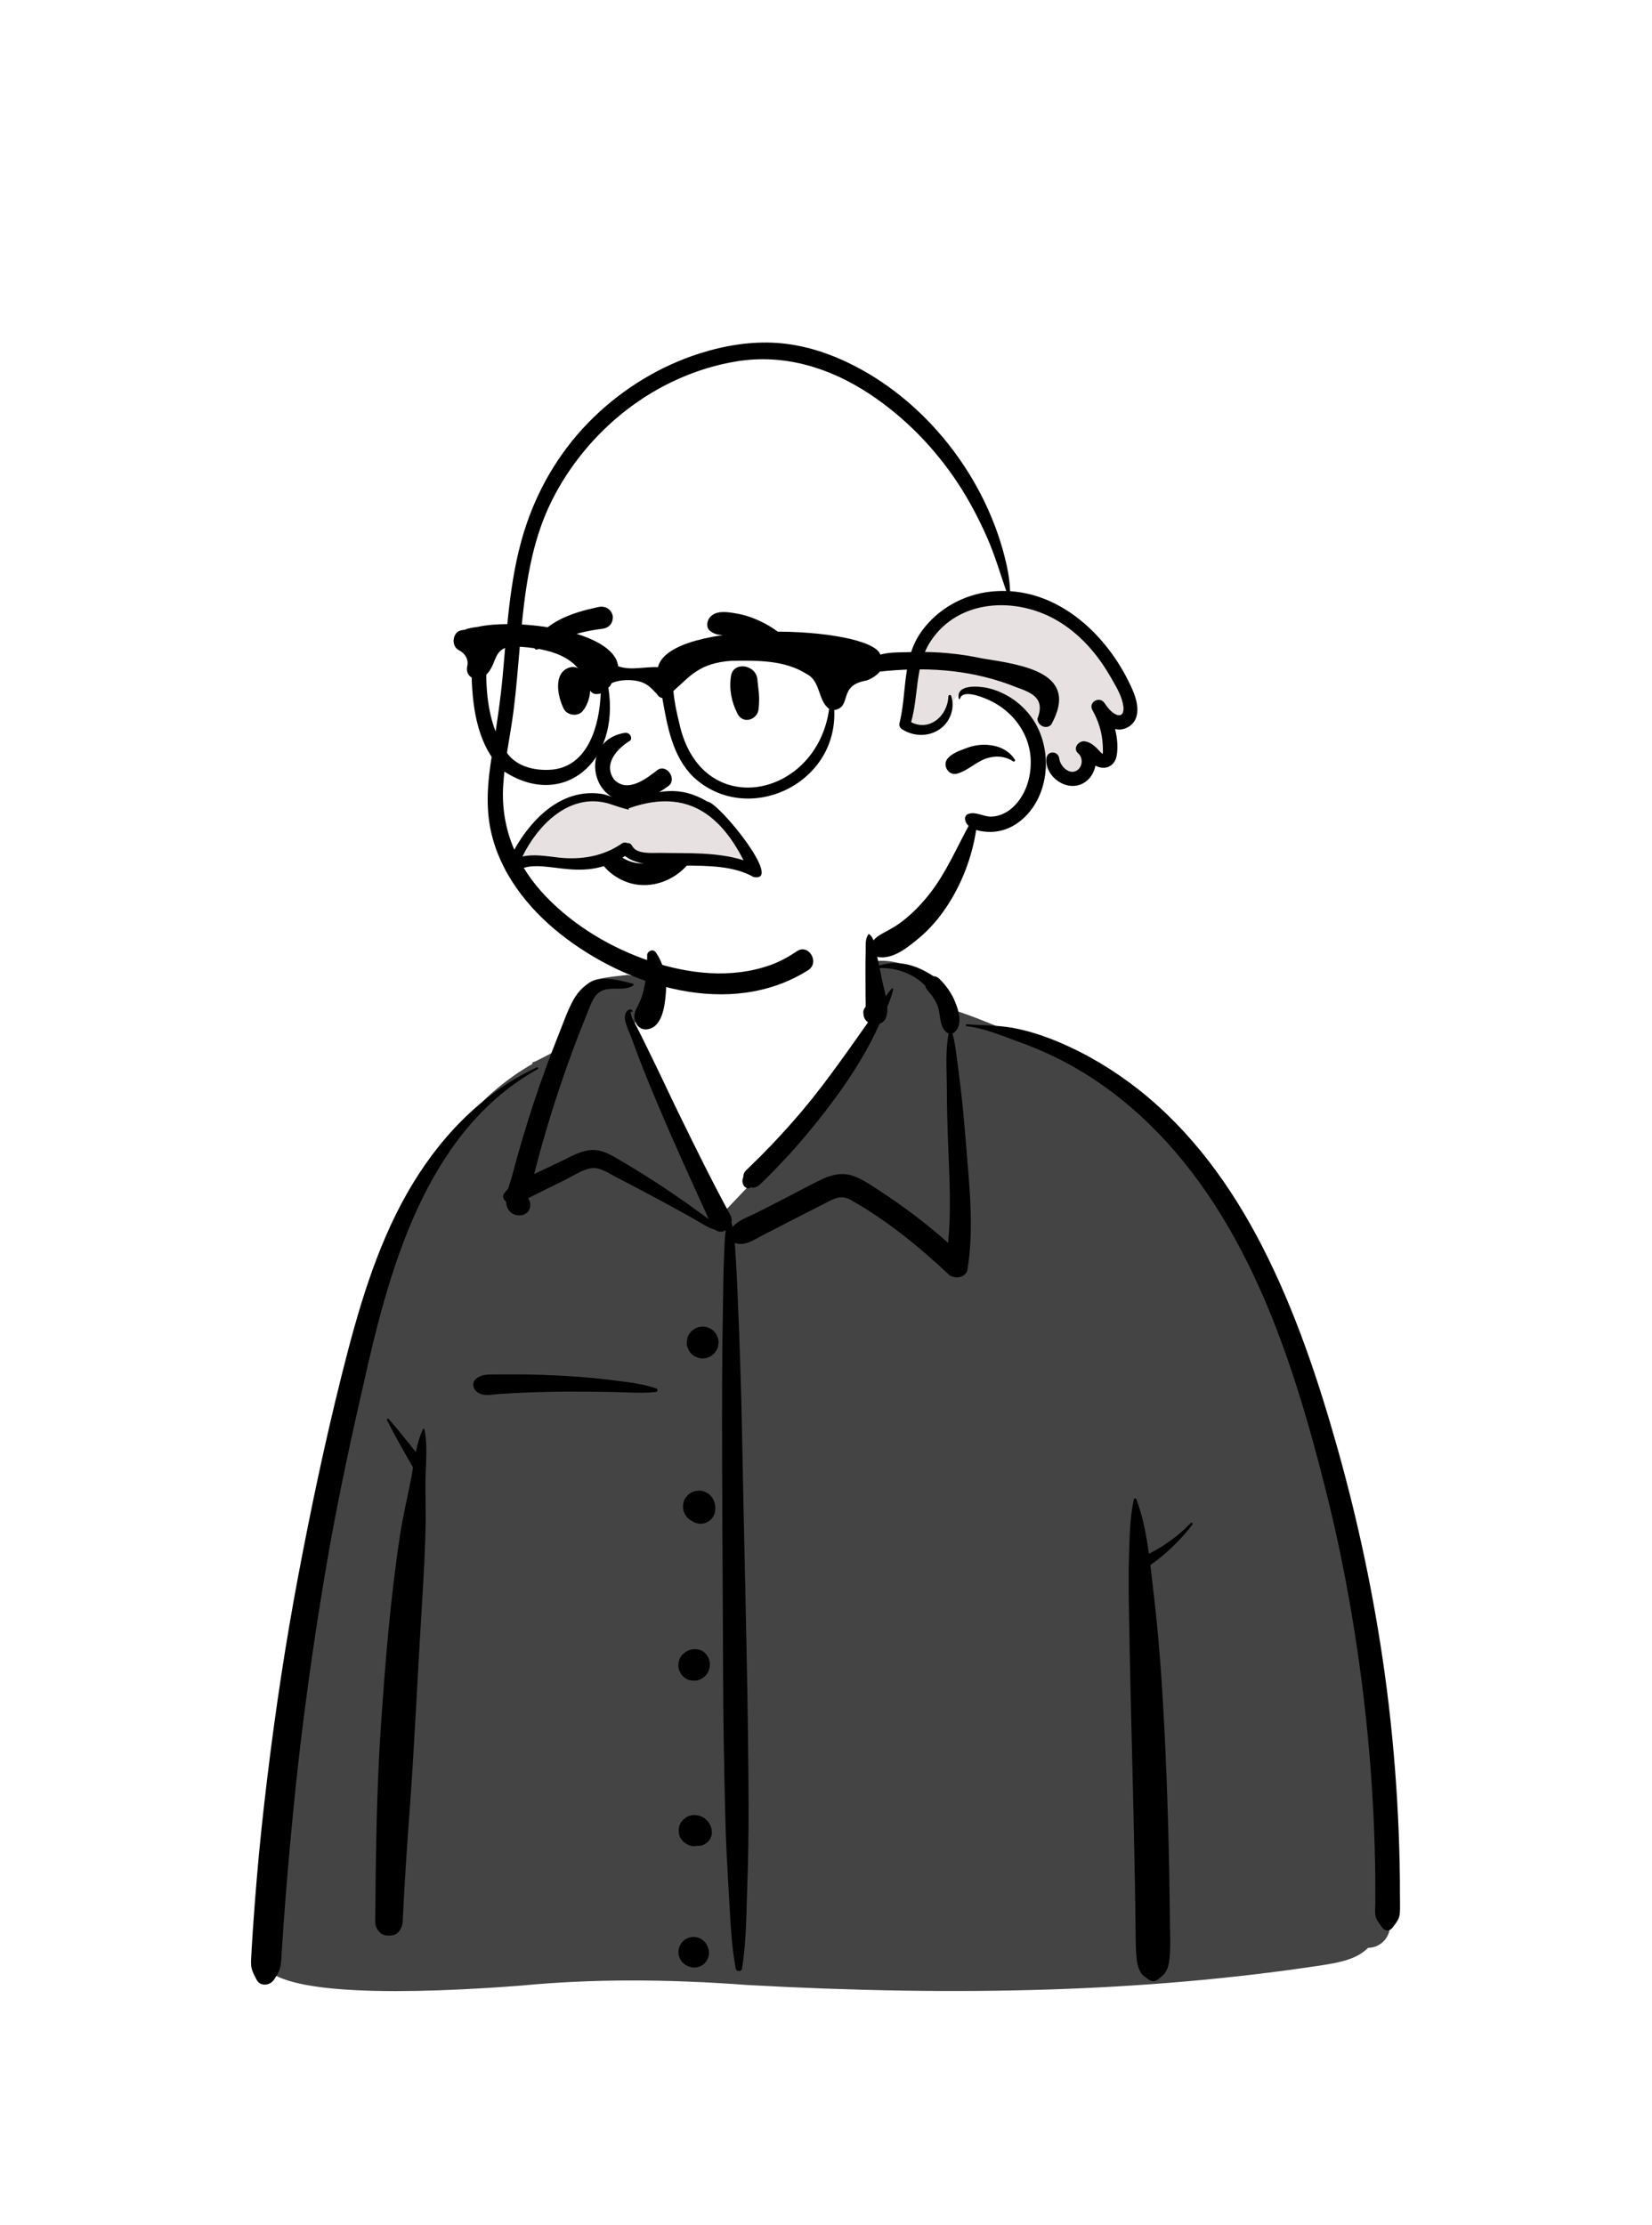 <svg width="395" height="532" viewBox="0 0 395 532" fill="none" xmlns="http://www.w3.org/2000/svg">
<path fill-rule="evenodd" clip-rule="evenodd" d="M221.852 234.279C219.06 231.364 214.681 229.625 210.535 229.722L210.341 229.728L208.933 229.791L209.874 234.408L209.921 234.627L210.113 235.428L210.368 236.478L210.459 236.863L210.555 237.29C210.57 237.36 210.585 237.428 210.599 237.496L210.641 237.698L211.042 239.66L210.968 239.834L210.989 240.28C211.051 241.891 210.704 242.776 209.94 243.06L209.879 243.082L209.443 243.221L209.087 243.994C208.268 245.76 207.504 247.303 206.72 248.757C204.433 252.995 201.704 257.232 198.558 261.49C195.568 265.535 192.454 269.397 189.216 273.064C187.761 274.713 186.223 276.368 184.586 278.054L183.177 279.497L182.729 279.951L182.428 280.252L182.052 280.62L181.51 281.136L181.117 281.523L180.99 281.644C180.83 281.793 180.706 281.894 180.594 281.965L180.553 281.991L180.429 282.064L173.897 288.937L171.59 290.206L170.494 290.813L170.272 290.371L170.228 290.229L167.8 284.896L166.317 281.629C163.275 274.909 160.907 269.562 158.743 264.472L158.473 263.837L157.675 261.943L157.252 260.932C155.317 256.293 153.888 252.713 152.609 249.235L152.427 248.739L152.158 247.996L151.757 246.875L151.685 246.684C151.337 245.794 152.191 242.56 153.031 240.788L153.079 240.69L153.298 240.25L153.534 239.787C154.09 238.702 154.493 237.498 154.831 236.039C154.886 235.803 154.938 235.566 154.986 235.326L155.057 234.965L155.101 234.728L155.164 234.396L155.253 233.921L153.372 233.606L152.339 233.438L151.889 233.367C151.306 233.277 150.787 233.203 150.298 233.141L150.117 233.118L149.789 233.08L149.778 233.144L149.107 233.211L148.608 233.262C146.153 233.522 144.26 233.808 142.915 234.125L142.783 234.157L142.542 234.218L142.433 234.247C141.21 234.576 140.267 235.288 139.521 236.337C139.01 237.057 138.678 237.747 138.153 239.053L137.964 239.525L137.339 241.071C137.266 241.26 137.153 241.561 136.999 241.974L136.469 243.419L133.809 250.767L131.087 252.2C129.822 252.862 128.897 253.339 128.44 253.565L128.278 253.644L128.162 253.697L127.224 254.069L127.324 254.362L127.211 254.427C116.005 260.875 107.364 270.795 100.636 283.964L100.433 284.365L100.225 284.779C94.863 295.506 91.021 307.477 87.27 323.459L87.038 324.453L86.856 325.243L85.878 329.508C82.204 345.612 79.679 357.62 77.589 369.402L77.454 370.171L77.105 372.172C74.481 387.423 72.284 402.535 70.526 417.5L70.234 420.018C69.501 426.448 68.838 433.095 68.119 441.076L68.023 442.149L67.706 445.734C67.369 449.597 67.061 453.453 66.782 457.3L66.645 459.222L66.364 463.403L66.198 465.786L66.178 466.108L66.112 467.35L66.093 467.641C66.068 468.015 66.039 468.33 66.003 468.621L65.975 468.835L65.943 469.043C65.85 469.612 65.667 470.122 65.363 470.691L65.285 470.835L64.764 471.766L65.708 472.264C70.63 474.858 80.321 475.999 93.615 476.058L94.019 476.06H94.85C101.31 476.056 108.156 475.807 115.3 475.381L116.916 475.282L118.264 475.196C118.845 475.158 119.41 475.12 119.996 475.079L120.896 475.016L124.652 474.741C141.549 473.122 159.268 473.149 178.792 474.611C229.694 477.397 273.63 476.222 314.925 470.056L316.175 469.867L317.097 469.717L317.646 469.625C322.027 468.877 324.777 467.918 326.923 465.906L327.036 465.799L327.129 465.708L327.17 465.708C329.331 465.699 331.309 464.285 332.043 462.199L332.081 462.087L332.13 461.931L332.163 461.776C332.197 461.627 332.24 461.465 332.292 461.288L332.332 461.152L332.674 460.034L331.524 459.824C331.425 459.806 331.322 459.737 331.222 459.592L331.127 459.455L330.961 459.225L330.561 458.676C330.134 458.078 329.924 457.703 329.82 457.325C329.729 456.991 329.694 456.563 329.704 455.968L329.712 455.677L329.757 454.622C329.76 454.538 329.762 454.464 329.763 454.392L329.765 454.286L329.765 452.801L329.762 451.169C329.759 450.457 329.755 449.762 329.75 449.08L329.74 448.066L329.731 447.249C329.676 442.728 329.543 438.211 329.333 433.702C328.923 424.897 328.219 416.105 327.223 407.346C325.167 389.264 322.017 371.726 317.733 354.779L317.303 353.086C312.67 334.974 308.203 321.011 302.526 308.098C295.306 291.676 286.502 278.159 275.417 267.354C269.323 261.412 262.573 256.398 255.401 252.552C252.102 250.783 248.596 249.213 244.837 247.801L244.298 247.601L243.428 247.283L242.761 247.036L240.611 246.233C240.159 246.063 239.667 245.874 239.086 245.645L238.726 245.503L234.876 243.967L234.237 243.715L233.526 243.438L233.003 243.238C232.149 242.912 231.375 242.627 230.657 242.377L230.233 242.23L229.847 242.1L228.204 241.532L228.236 243.027C228.258 244.021 228.002 244.772 227.433 245.312L227.414 245.329L227.394 245.345L227.377 245.356L227.277 245.354L226.889 245.352C226.849 245.33 226.811 245.304 226.776 245.274C226.224 244.805 225.967 244.175 225.717 242.731L225.651 242.33L225.536 241.577L225.49 241.292C225.324 240.291 225.179 239.737 224.898 239.104C224.491 238.189 223.953 237.299 223.32 236.48L223.172 236.292L222.581 235.581L222.491 235.469C222.283 235.203 222.177 235.016 222.133 234.844L222.122 234.797L222.063 234.499L221.852 234.279Z" fill="#444444"/>
<path fill-rule="evenodd" clip-rule="evenodd" d="M128.552 255.632C128.83 255.477 128.585 255.079 128.305 255.211C114.865 261.518 104.554 272.585 97.299 285.371C89.787 298.611 85.505 313.643 81.814 328.335L81.68 328.866C77.744 344.583 74.397 360.463 71.384 376.381C68.332 392.501 65.883 408.721 63.913 425.008C62.938 433.061 62.069 441.128 61.391 449.211C61.052 453.251 60.745 457.293 60.468 461.338C60.358 462.955 60.254 464.573 60.165 466.191L60.101 467.406C60.045 468.507 59.915 469.612 60.187 470.698C60.421 471.635 60.917 472.483 61.353 473.343C62.216 475.043 64.58 474.763 65.509 473.343L65.779 472.929C66.395 471.976 66.907 471.091 67.101 469.905C67.288 468.757 67.294 467.554 67.378 466.394C67.533 464.26 67.664 462.124 67.814 459.989C68.129 455.496 68.482 451.005 68.874 446.518C69.647 437.66 70.478 428.81 71.497 419.976C73.309 404.276 75.582 388.618 78.262 373.043C80.88 357.828 84.19 342.768 87.643 327.727L88.001 326.171C94.047 299.909 103.365 269.666 128.552 255.632ZM271.711 358.465C271.612 358.203 271.187 358.142 271.115 358.465C270.21 362.543 270.12 366.743 269.982 370.919C269.846 375.037 269.851 379.174 269.911 383.295C270.133 398.441 270.548 413.574 270.908 428.717C271.087 436.291 271.256 443.867 271.385 451.443C271.434 454.284 271.475 457.125 271.509 459.967L271.551 463.714C271.572 465.371 271.615 467.008 271.817 468.663C271.951 469.752 272.234 470.79 272.835 471.723C273.262 472.386 273.869 472.722 274.462 473.172L274.572 473.258C275.328 473.855 276.124 473.859 276.872 473.258L277.089 473.086C277.804 472.527 278.422 472.09 278.878 471.206C279.513 469.976 279.615 468.64 279.723 467.286C279.886 465.231 279.778 463.146 279.757 461.086C279.714 456.953 279.657 452.821 279.584 448.688C279.318 433.533 278.792 418.374 277.834 403.246C277.382 396.12 276.77 388.972 275.949 381.875L275.793 380.545C275.543 378.456 275.316 376.331 275.06 374.199C278.882 371.51 282.241 368.247 285.106 364.546C285.317 364.273 284.97 363.891 284.715 364.155C281.788 367.187 278.432 369.604 274.716 371.505C274.107 367.042 273.27 362.602 271.711 358.465ZM207.864 223.371C207.812 223.33 207.73 223.312 207.68 223.371C206.858 224.329 207.025 225.794 206.999 227.008L206.996 227.121C206.937 228.896 206.925 230.665 206.931 232.441L206.95 238.095V238.095C206.952 238.872 207.015 239.681 206.975 240.463L206.955 240.766V240.766C206.523 241.208 206.323 241.847 206.469 242.489C206.495 243.312 206.925 243.999 207.553 244.43L206.208 246.339V246.339L204.862 248.247C202.087 252.184 199.282 256.086 196.358 259.915C193.377 263.819 190.196 267.575 186.868 271.187C185.242 272.952 183.589 274.692 181.897 276.394C181.209 277.086 180.504 277.76 179.807 278.442L179.114 279.127C178.704 279.537 178.189 279.942 177.917 280.462C177.757 280.768 177.72 281.523 177.663 281.648C177.15 282.777 178.026 284.577 179.481 284.014L179.415 283.97C179.15 283.786 179.32 283.783 179.925 283.962C180.306 283.961 180.664 283.873 180.998 283.699L181.098 283.645C181.569 283.405 181.989 282.942 182.371 282.572L182.466 282.481C183.341 281.662 184.174 280.792 185.012 279.935C186.762 278.148 188.472 276.322 190.127 274.447C193.429 270.707 196.56 266.815 199.525 262.802C202.545 258.715 205.352 254.419 207.766 249.945C208.682 248.248 209.522 246.517 210.327 244.767C211.895 244.264 212.259 242.596 212.149 240.718C212.728 239.371 213.249 237.996 213.557 236.591C213.599 236.398 213.351 236.217 213.203 236.385C212.702 236.955 212.238 237.561 211.792 238.184C211.523 236.867 211.182 235.655 211.022 234.882L210.327 231.471V231.471C214.242 231.267 218.533 232.876 221.232 235.693C221.377 236.427 221.941 236.952 222.491 237.638C223.12 238.422 223.668 239.301 224.077 240.221C224.985 242.261 224.473 245.266 226.233 246.762C226.417 246.917 226.622 247.026 226.833 247.093C225.998 251.19 226.377 255.706 226.395 259.863L226.396 260.229C226.392 264.881 226.547 269.538 226.727 274.187L226.909 278.787C227.146 284.924 227.3 291.063 226.704 297.165C223.983 294.754 221.169 292.453 218.258 290.261C216.344 288.819 214.392 287.428 212.404 286.09L210.789 285.01C208.853 283.712 206.871 282.376 204.752 281.446C201.98 280.231 199.344 280.649 196.668 281.895C194.004 283.138 191.418 284.58 188.804 285.926C186.146 287.295 183.481 288.652 180.819 290.013C179.055 290.914 176.471 291.728 175.177 293.388C175.095 293.021 174.999 292.655 174.886 292.29C175.015 291.733 174.965 291.132 174.653 290.559C170.307 282.57 166.285 274.389 162.292 266.219C160.27 262.084 158.349 257.9 156.323 253.768L154.355 249.743C154.026 249.072 153.696 248.402 153.364 247.733C152.867 246.732 152.35 245.74 151.848 244.741C151.635 244.319 151.369 243.899 151.163 243.473L151.065 243.26C151.06 243.249 150.583 241.748 150.951 241.891L150.983 241.906C151.171 242.013 151.322 241.776 151.2 241.625C150.679 240.981 149.953 241.552 149.656 242.148C148.837 243.79 150.338 246.367 150.915 247.939L150.947 248.027C152.739 253.1 154.767 258.078 156.846 263.039C160.831 272.55 165.113 281.915 169.385 291.297L169.435 291.458V291.458C168.524 290.759 167.552 290.125 166.719 289.508C164.618 287.951 162.455 286.471 160.296 284.995C156.336 282.289 152.27 279.761 148.136 277.333L147.308 276.849C145.243 275.645 143.197 274.67 140.746 275.031C138.469 275.367 136.352 276.59 134.294 277.584L134.082 277.686L127.725 280.71C128.404 277.999 129.14 275.301 129.908 272.613C131.405 267.37 133.052 262.172 134.839 257.02C136.508 252.206 138.311 247.445 140.219 242.722L140.794 241.304C141.572 239.359 142.345 237.239 144.568 236.64C146.79 236.041 149.339 236.929 151.37 235.662C151.554 235.547 151.531 235.243 151.308 235.186L150.054 234.87C147.702 234.285 144.944 233.696 142.719 234.265C140.298 234.886 138.295 236.918 137.12 239.031C135.814 241.382 134.894 244.013 133.902 246.519L133.745 246.914C132.608 249.751 131.514 252.604 130.467 255.476C128.374 261.216 126.468 267.025 124.743 272.886C123.912 275.711 123.124 278.549 122.366 281.395C122.148 282.213 121.788 283.205 121.494 284.24C121.156 284.57 120.836 284.938 120.536 285.357C120.038 286.053 120.395 286.869 121.014 287.286C121.038 287.998 121.196 288.668 121.574 289.242C123.05 291.484 126.953 290.906 126.794 287.893C126.77 287.432 126.59 286.991 126.319 286.619L126.326 286.559V286.559L126.357 286.449V286.449C127.035 286.124 127.715 285.762 128.432 285.407L135.103 282.11V282.11C137.036 281.154 139.177 279.678 141.326 279.314C143.329 278.975 145.443 280.468 147.164 281.369L147.276 281.427C151.437 283.56 155.567 285.765 159.681 287.987C161.689 289.072 163.671 290.202 165.671 291.3C167.344 292.219 169.149 293.537 171.03 294.055C171.833 294.679 172.787 294.596 173.553 294.123C173.203 296.294 173.224 298.522 173.117 300.741C172.972 303.708 172.95 306.683 172.903 309.654L172.883 310.768C172.757 317.336 172.689 323.905 172.664 330.475C172.575 353.867 172.834 377.267 172.894 400.66C172.925 412.413 173.158 424.176 173.463 435.925C173.592 440.904 173.863 445.876 174.155 450.847L174.316 453.558C174.656 459.279 174.857 465.063 175.916 470.707C176.054 471.443 177.299 471.462 177.421 470.707C178.396 464.659 178.45 458.479 178.637 452.361L178.677 451.138C178.902 444.569 179.009 438.004 178.986 431.431C178.902 408.029 178.294 384.641 177.797 361.246C177.547 349.491 177.379 337.731 176.99 325.98C176.796 320.101 176.576 314.225 176.315 308.347C176.198 305.723 176.086 303.102 175.912 300.481L175.833 299.358C175.779 298.626 175.736 297.902 175.683 297.185C178.049 298.05 180.214 296.449 182.343 295.353C184.797 294.091 187.25 292.826 189.705 291.565L192.162 290.307V290.307L197.079 287.797C199.293 286.667 200.999 285.542 203.36 286.868C211.867 291.642 219.684 297.995 226.769 304.661C228.127 305.94 230.998 305.596 231.342 303.453C232.812 294.3 231.918 285.015 231.167 275.834L230.891 272.425C230.555 268.354 230.19 264.283 229.704 260.229C229.486 258.415 229.269 256.602 229.03 254.792L228.845 253.435C228.545 251.289 228.35 249.156 227.711 247.098C227.912 247.033 228.106 246.926 228.28 246.762C230.201 244.938 229.275 241.774 228.398 239.605C227.532 237.465 226.213 235.596 224.56 233.988C224.199 233.637 223.691 233.411 223.18 233.399C219.173 230.743 214.776 229.417 210.2 230.867C210.072 230.252 209.941 229.639 209.803 229.026L209.662 228.415C209.306 226.896 209.174 224.387 207.864 223.371ZM166.79 463.246C165.546 462.903 164.184 463.264 163.273 464.176C162.362 465.087 162.001 466.449 162.344 467.693C162.516 468.306 162.825 468.837 163.273 469.289C163.692 469.705 164.18 470.002 164.738 470.18L164.868 470.218L165.071 470.303C165.695 470.471 166.319 470.471 166.942 470.303C167.538 470.136 168.055 469.834 168.494 469.398C168.93 468.959 169.231 468.442 169.399 467.845C169.566 467.222 169.566 466.598 169.399 465.974L169.314 465.771V465.771C169.142 465.158 168.833 464.626 168.385 464.176C167.934 463.728 167.402 463.417 166.79 463.246ZM92.946 339.272C92.742 339.038 92.41 339.338 92.537 339.588C94.475 343.387 96.634 347.159 98.755 350.861C98.586 351.887 98.417 352.905 98.223 353.897C97.396 358.126 96.384 362.279 95.724 366.548C93.351 381.893 92.119 397.405 91.062 412.889C90.002 428.427 89.866 443.973 89.707 459.542C89.693 460.892 90.731 462.46 92.121 462.714C92.758 462.83 93.234 462.808 93.869 462.714C95.316 462.501 96.221 460.843 96.283 459.542C96.698 450.841 97.256 442.15 97.903 433.462C99.049 418.06 99.749 402.617 100.675 387.198L101.001 381.809C101.351 375.97 101.671 370.127 101.776 364.279C101.845 360.405 101.638 356.532 101.765 352.662C101.883 349.089 102.245 345.205 101.458 341.694C101.428 341.563 101.221 341.53 101.161 341.655C100.342 343.38 99.823 345.254 99.424 347.166C97.314 344.497 95.165 341.822 92.946 339.272ZM231.148 244.899C230.852 244.877 230.864 245.322 231.148 245.355C235.289 245.835 239.289 247.521 243.198 248.953L243.533 249.076C247.483 250.509 251.334 252.176 255.04 254.163C262.285 258.049 268.939 263.059 274.822 268.794C298.308 291.688 309.012 324.703 316.855 355.728C321.212 372.965 324.311 390.494 326.32 408.158C327.313 416.893 328.015 425.662 328.424 434.444C328.634 438.945 328.766 443.45 328.821 447.956C328.85 450.264 328.858 452.572 328.855 454.88C328.854 455.938 328.665 457.269 328.948 458.296C329.21 459.247 329.95 460.085 330.497 460.878C331.145 461.818 332.31 461.768 332.968 460.878L333.21 460.553C333.911 459.623 334.597 458.733 334.697 457.518C334.804 456.214 334.729 454.87 334.734 453.561C334.745 450.923 334.712 448.285 334.659 445.648C334.558 440.593 334.359 435.54 334.063 430.493C333.462 420.251 332.473 410.029 331.057 399.867C328.54 381.804 324.767 363.913 319.825 346.359C315.163 329.799 309.64 313.288 301.771 297.948C294.466 283.706 284.882 270.457 272.235 260.503C266.354 255.874 259.952 252.017 253.05 249.112C249.569 247.647 245.913 246.45 242.196 245.768C238.519 245.094 234.859 245.188 231.148 244.899ZM166.077 433.975C165.42 433.97 164.688 434.114 164.125 434.478L163.372 435.06V435.06C163.168 435.322 162.965 435.585 162.763 435.848C162.292 436.462 162.23 437.455 162.328 438.186C162.35 438.674 162.495 439.128 162.763 439.549L163.336 440.291V440.291C163.887 440.741 164.346 441.061 165.013 441.278C165.362 441.39 165.698 441.414 166.032 441.397L166.144 441.39L166.077 441.399L166.194 441.386V441.386C166.303 441.376 166.412 441.364 166.522 441.349C166.597 441.34 166.671 441.335 166.746 441.324C166.818 441.318 166.887 441.315 166.96 441.322C167.808 441.402 168.66 440.921 169.262 440.368C169.804 439.87 170.291 438.814 170.215 438.066L170.183 437.753C170.126 437.225 170.079 437.018 169.855 436.488C169.638 435.972 169.335 435.517 168.921 435.132C168.131 434.396 167.162 433.982 166.077 433.975ZM168.701 395.356C167.576 394.129 165.643 394.039 164.248 394.781C163.908 394.962 163.596 395.252 163.296 395.495C162.541 396.106 162.244 397.207 162.203 398.136C162.161 399.054 162.645 400.144 163.296 400.777L163.454 400.93V400.93C163.843 401.309 164.4 401.638 164.944 401.737C165.821 401.899 166.558 401.894 167.375 401.549C168.077 401.253 168.682 400.777 169.093 400.13L169.16 400.021C169.188 399.976 169.215 399.93 169.24 399.883L169.276 399.811C170.058 398.307 169.848 396.605 168.701 395.356ZM168.118 356.534C167.611 356.374 167.104 356.352 166.596 356.466C166.252 356.466 165.931 356.553 165.633 356.726C165.31 356.816 165.029 356.98 164.791 357.217C164.504 357.387 164.275 357.615 164.106 357.902C163.768 358.271 163.541 358.704 163.422 359.201L163.286 360.216L163.422 361.231L163.808 362.143V362.143C163.913 362.282 164.02 362.42 164.127 362.557C164.297 362.845 164.526 363.074 164.814 363.244C165.001 363.43 165.215 363.569 165.455 363.666C166.305 364.275 167.437 364.474 168.444 364.196C169.042 364.029 169.562 363.726 170.002 363.289C170.439 362.848 170.742 362.328 170.909 361.73L170.978 361.253C171.067 360.612 171.081 360.257 170.9 359.443C170.82 359.085 170.59 358.58 170.469 358.367C169.953 357.46 169.11 356.837 168.118 356.534ZM124.051 328.604C122.594 328.593 121.137 328.596 119.68 328.612L118.587 328.627C116.757 328.656 115.19 328.467 113.751 329.737C112.707 330.659 113.167 332.205 114.158 332.9C115.66 333.951 117.543 333.422 119.27 333.306C121.09 333.184 122.912 333.083 124.735 333.001C128.264 332.843 131.794 332.742 135.326 332.727C138.851 332.712 142.381 332.745 145.906 332.802C149.492 332.86 153.226 333.195 156.792 332.823C157.282 332.772 157.392 332.128 156.909 331.96C153.548 330.797 149.768 330.42 146.246 329.976C142.614 329.517 138.982 329.192 135.326 328.981C131.572 328.766 127.812 328.63 124.051 328.604ZM168.125 317.182L168.005 317.184C167.363 317.186 166.763 317.337 166.203 317.637L166.084 317.703L165.314 318.298C164.843 318.774 164.516 319.333 164.336 319.978L164.2 320.99V320.99C164.18 321.514 164.289 322.003 164.527 322.457C164.681 322.929 164.943 323.337 165.314 323.682C165.659 324.053 166.067 324.315 166.539 324.469C166.957 324.689 167.406 324.799 167.885 324.799L168.005 324.797C168.691 324.794 169.332 324.621 169.925 324.277L170.695 323.682V323.682C171.167 323.207 171.493 322.647 171.674 322.002L171.81 320.99V320.99C171.829 320.466 171.72 319.977 171.482 319.524C171.328 319.052 171.066 318.643 170.695 318.298C170.351 317.927 169.943 317.665 169.471 317.512C169.052 317.291 168.604 317.181 168.125 317.182V317.182ZM156.844 227.762C156.025 226.574 154.539 227.63 154.752 228.585C154.695 231.267 154.558 233.871 153.948 236.498C153.669 237.701 153.303 238.905 152.739 240.007L152.502 240.471C151.771 241.915 151.204 243.276 152.188 244.86C152.652 245.607 153.49 246.168 154.398 246.129C158.427 245.955 158.981 240.344 159.226 237.212C159.478 233.987 158.693 230.442 156.844 227.762Z" fill="black"/>
<path fill-rule="evenodd" clip-rule="evenodd" d="M253.754 146.944C242.386 140.222 227.889 141.962 221.059 152.374C219.88 154.172 219.066 156.149 218.491 158.439L218.398 158.819L218.306 159.22C218.008 160.543 217.813 161.789 217.548 163.906L217.255 166.309L217.171 166.964C216.886 169.138 216.637 170.512 216.248 171.912L216.171 172.184L215.722 173.735L217.417 174.363C220.666 175.539 221.347 175.644 223.221 174.662C224.685 173.895 225.45 172.862 226.467 170.769L226.614 170.463L226.938 169.78L227.114 169.42C227.777 168.094 228.308 166.679 229.057 166.166C230.075 165.468 233.285 165.19 235.517 165.465L235.633 165.48L235.729 165.5L235.895 165.538C239.648 166.427 243.069 169.465 245.326 172.674C247.143 175.259 248.187 178.515 248.315 181.898L248.322 182.124L248.366 183.85L252.005 183.773L251.969 183.101L252.024 183.22C253.17 185.643 256.05 187.256 258.459 185.652L258.545 185.594L258.633 185.531C260.667 184.03 260.912 180.991 259.242 179.146L259.165 179.063L259.09 178.986L259.105 178.979L259.123 178.973L259.133 178.972C259.702 179.077 260.202 179.369 260.878 179.992L261.051 180.155L261.401 180.534L261.762 180.92L261.917 181.08C262.016 181.18 262.107 181.269 262.193 181.347C262.308 181.452 262.415 181.541 262.531 181.621C262.639 181.696 262.75 181.761 262.884 181.82C263.216 181.964 263.57 182.032 264.023 181.92C264.645 181.768 264.996 181.391 265.208 180.947C265.291 180.774 265.338 180.615 265.371 180.448C265.406 180.273 265.423 180.094 265.432 179.888C265.438 179.753 265.44 179.606 265.439 179.445L265.435 179.194L265.426 178.92L265.417 178.702L265.376 177.893C265.229 175.235 264.532 172.626 263.339 170.162L263.218 169.916L263.173 169.827L263.298 169.995C264.111 171.069 264.897 171.814 265.877 172.306L266.012 172.372L266.144 172.432C267.504 173.031 268.874 172.798 269.702 171.688C270.274 170.92 270.443 169.908 270.326 168.845C270.098 166.781 269.284 164.891 267.69 162.134L267.466 161.75L266.591 160.262C263.219 154.573 258.885 149.977 253.754 146.944Z" fill="#E8E1E1"/>
<path fill-rule="evenodd" clip-rule="evenodd" d="M185.837 81.999C179.604 81.558 173.258 82.612 167.323 84.496C157.857 87.499 149.163 92.801 142.021 99.702C134.66 106.815 129.215 115.584 125.905 125.269C121.913 136.949 121.316 149.421 120.192 161.614C119.624 167.774 118.689 173.841 117.717 179.942L117.563 180.905C116.613 186.849 116.078 192.861 117.391 198.795C119.572 208.659 126.112 217.031 133.875 223.218C149.822 235.927 174.646 243.675 193.214 231.98C196.086 230.171 193.364 225.544 190.56 227.429C188.586 228.757 186.496 229.92 184.253 230.724C174.886 234.08 164.597 232.884 155.339 229.762C146.215 226.686 137.46 221.488 130.728 214.551C123.656 207.265 119.737 198.266 120.304 188.026C120.641 181.933 122.026 175.953 122.794 169.909C123.475 164.557 123.883 159.176 124.354 153.802L124.526 151.869C125.524 140.92 126.956 129.67 131.926 119.731C136.105 111.37 142.226 103.931 149.585 98.187C157.29 92.172 166.493 87.966 176.149 86.397C187.504 84.552 198.374 87.907 207.846 94.152C216.246 99.691 223.469 107.092 229.007 115.49C231.692 119.562 233.98 123.911 235.956 128.371C237.817 132.573 239.101 136.976 240.598 141.307C239.366 141.271 238.114 141.318 236.842 141.459C230.319 142.184 224.241 145.573 220.372 150.917C215.644 157.447 216.922 165.463 215.075 172.889C214.932 173.465 215.175 174.03 215.668 174.349C218.468 176.163 222.215 176.223 224.925 174.18C227.278 172.407 228.382 169.202 227.43 166.401C227.305 166.036 226.775 166.1 226.76 166.492C226.581 171.258 222.17 174.929 217.846 172.661C219.701 166.257 218.725 159.105 222.518 153.321C229.233 143.083 243.128 142.66 252.887 148.431C258.023 151.468 262.089 156.034 265.116 161.142L265.988 162.624C267.149 164.606 268.377 166.847 268.618 169.028C268.757 170.287 268.294 171.47 266.853 170.836C265.687 170.323 264.785 169.126 264.092 168.097C262.912 166.342 260.198 167.858 261.174 169.727L261.207 169.788C262.626 172.309 263.5 175.087 263.661 177.982L263.701 178.783C263.728 179.368 263.747 180.198 263.624 180.228C263.476 180.265 262.449 179.076 262.278 178.911C261.454 178.118 260.606 177.47 259.459 177.259C257.951 176.982 256.43 178.851 257.739 180.077L257.794 180.127C258.962 181.145 258.91 183.174 257.62 184.126C255.799 185.47 253.557 183.277 253.293 181.472L253.284 181.405C253.05 179.454 250.348 179.385 250.201 181.405C249.882 185.788 255.087 189.462 259.048 187.25C260.614 186.376 261.609 184.776 261.921 183.061C262.421 183.326 262.961 183.51 263.531 183.56C265.387 183.725 266.706 182.417 267.007 180.661C267.356 178.615 267.149 176.425 266.611 174.3C267.619 174.544 268.68 174.451 269.745 173.834C272.97 171.969 272.044 167.82 270.826 165.018C265.629 153.062 254.86 142.212 241.519 141.351C241.446 139.242 241.161 137.247 240.694 135.135C236.131 114.473 221.348 95.34 202.103 86.398C196.961 84.008 191.507 82.401 185.837 81.999ZM236.306 164.536L236.123 164.495C234.044 164.046 228.572 163.518 229.232 167.026C229.263 167.19 229.502 167.17 229.544 167.026C230.19 164.82 234.578 166.584 235.86 167.115C237.626 167.846 239.368 168.926 240.81 170.18C243.967 172.927 246.084 176.799 246.406 181.003C246.725 185.174 245.518 189.679 242.517 192.697C241.045 194.175 239.167 195.179 237.058 195.253C235.163 195.319 233.069 193.84 231.32 194.706C230.975 194.877 230.702 195.346 230.733 195.732C230.792 196.462 231.118 197.031 231.603 197.472C228.676 202.821 226.279 208.482 222.545 213.346C220.671 215.787 218.547 218.047 216.142 219.97C214.999 220.884 213.756 221.687 212.475 222.393C210.973 223.22 209.674 223.738 208.602 225.14C207.688 226.336 208.602 228.647 210.109 228.853C213.657 229.338 217.104 226.462 219.709 224.308C222.311 222.156 224.56 219.501 226.419 216.684C229.988 211.275 232.429 204.894 233.405 198.438C234.539 198.798 235.815 198.908 236.774 198.91C239.328 198.916 241.767 197.995 243.774 196.439C251.122 190.742 251.939 179.044 246.753 171.668C244.272 168.138 240.502 165.53 236.306 164.536ZM236.26 178.103C234.556 177.953 232.853 178.223 231.252 178.805L230.592 179.045C229.197 179.556 227.713 180.157 226.706 181.205C225.167 182.807 226.699 185.582 228.891 184.968C231.315 184.29 233.284 182.244 235.707 181.385C237.873 180.618 240.326 180.727 242.248 182.048C242.501 182.222 242.835 181.878 242.669 181.625C241.199 179.381 238.878 178.333 236.26 178.103Z" fill="black"/>
<path fill-rule="evenodd" clip-rule="evenodd" d="M159.022 210.623C161.354 209.671 163.435 208.084 164.956 206.056C165.485 205.351 165.622 204.606 165.511 203.925C165.386 203.16 164.933 202.466 164.316 202C163.696 201.534 162.922 201.303 162.173 201.421C161.522 201.523 160.874 201.879 160.361 202.619L160.254 202.766C159.35 203.99 158.171 204.995 156.828 205.642C155.534 206.266 154.087 206.557 152.589 206.388C149.736 206.065 147.77 204.522 145.68 202.426C145.421 202.161 145.161 201.888 144.901 201.611C144.736 201.36 144.508 201.198 144.255 201.113C143.973 201.019 143.655 201.025 143.363 201.126C143.082 201.225 142.831 201.411 142.662 201.658C142.502 201.894 142.411 202.184 142.44 202.519C142.632 204.691 143.767 206.629 145.379 208.152C147.17 209.842 149.544 211.012 151.779 211.422C154.241 211.874 156.75 211.55 159.022 210.623V210.623ZM150.617 177.114C147.998 178.706 144.007 182.421 146.825 186.37C150.142 189.852 154.918 185.859 157.271 184.054C159.453 182.655 161.905 186.253 159.88 187.887C142.874 200.483 135.973 177.53 149.293 175.241C150.759 174.988 151.304 176.621 150.617 177.114ZM181.093 162.462C180.803 158.868 175.332 158.052 174.787 161.608C174.3 164.794 174.874 167.72 176.308 170.588C177.679 173.329 181.124 172.05 181.384 169.555C181.733 166.21 181.273 164.697 181.093 162.462ZM139.443 160.871C138.68 159.871 137.579 159.189 136.259 159.574C132.136 160.78 133.351 166.635 134.799 169.485C135.586 171.033 138.129 171.425 139.279 170.063C141.152 167.84 142.049 163.402 139.667 161.213C139.603 161.1 139.531 160.986 139.443 160.871ZM176.366 146.736L175.715 146.622C173.7 146.273 171.195 145.938 169.77 147.558C169.014 148.418 168.754 150.015 169.77 150.837C171.557 152.284 173.533 151.723 175.675 151.846C177.44 151.947 179.136 152.24 180.836 152.726C184.566 153.792 187.605 155.739 190.791 157.877C191.209 158.157 191.636 157.622 191.436 157.231C189.597 153.628 186.034 150.668 182.464 148.864C180.559 147.901 178.474 147.102 176.366 146.736ZM143.201 145.121L142.703 145.224C137.278 146.358 130.231 148.624 127.662 153.954C127.564 154.708 127.667 154.869 127.752 154.975L127.78 155.01C127.849 155.1 127.904 155.224 128.231 155.327C128.321 155.305 128.413 155.282 128.505 155.258C129.683 154.949 130.614 154.524 131.516 154.083L132.494 153.601C133.629 153.044 134.773 152.508 135.986 152.112C138.575 151.268 141.237 150.673 143.941 150.355C144.527 150.286 145.092 150.088 145.537 149.749C145.959 149.427 146.282 148.982 146.429 148.389C146.62 147.623 146.565 147.042 146.154 146.351C145.845 145.831 145.403 145.471 144.895 145.264C144.377 145.054 143.787 145.004 143.201 145.121Z" fill="black"/>
<path fill-rule="evenodd" clip-rule="evenodd" d="M137.244 191.153C142.11 190.332 147.165 191.545 151.856 192.838C159.309 187.943 168.965 192.884 174.303 199C176.129 200.505 179.965 202.504 177.944 205.375C178.71 207.404 178.915 208.36 177.33 205.987C168.356 207.02 158.728 205.068 149.847 203.226C146.823 204.244 144.153 206.622 140.829 205.807C137.686 206.476 134.283 207.1 131.446 205.083C129.285 204.995 124.479 208.876 124.556 204.363C125.224 200.037 133.799 192.838 137.244 191.153Z" fill="#E8E1E1"/>
<path fill-rule="evenodd" clip-rule="evenodd" d="M133.596 205.042C138.878 205.627 144.235 204.768 148.659 201.699C149.12 201.379 149.575 201.382 149.947 201.57C150.398 201.52 150.86 201.7 151.128 202.216C152.238 204.356 155.92 203.879 157.944 203.923C164.563 204.051 171.414 203.685 177.785 205.687C171.692 193.772 163.266 188.629 150.227 193.306C151.404 194.255 145.529 192.034 145.014 191.992C135.992 189.731 128.55 197.3 124.914 204.801C127.664 204.146 130.747 204.727 133.596 205.042M120.995 207.07C124.973 198.106 132.816 188.251 143.756 189.8C146.002 190.131 148.365 191.665 150.627 191.389C157.174 188.969 162.579 187.74 169.136 191.652C171.918 191.86 187.575 211.251 180.135 209.668C171.002 204.421 155.123 209.363 149.452 204.671C138.319 211.982 129.266 204.04 122.991 208.61C121.9 209.611 120.37 208.364 120.995 207.07" fill="black"/>
<path fill-rule="evenodd" clip-rule="evenodd" d="M121.367 180.22C123.703 183.359 128.033 184.359 132.027 184.013C140.64 183.184 143.351 173.397 143.634 165.791C137.858 167.416 144.122 155.904 124.377 154.638C117.417 154.057 119.336 158.263 116.261 161.335C116.324 167.784 117.397 174.791 121.367 180.22M162.395 172.81C167.481 196.635 195.329 190.968 198.254 169.491C195.553 167.584 196.264 162.875 192.908 161.168C187.59 157.769 180.941 157.914 174.901 157.994C167.181 158.524 164.981 161.724 161.015 165.214C161.206 167.546 161.756 170.309 162.395 172.81M110.336 150.692C110.621 150.644 110.907 150.6 111.193 150.558C111.416 150.431 111.678 150.333 111.982 150.275C112.678 150.098 113.369 149.979 114.058 149.915C123.956 147.687 146.853 150.851 147.798 159.3C150.95 160.353 153.678 159.41 157.331 159.504C160.111 147.876 208.185 149.518 210.497 156.528C210.506 156.525 210.515 156.523 210.524 156.52C212.745 155.833 216.02 155.998 218.563 155.889C223.992 155.776 229.428 156.26 234.74 157.405C244.687 158.987 258.263 160.838 251.345 173.265C251.343 173.267 251.342 173.269 251.341 173.271L251.34 173.27C250.147 174.493 248.124 173.508 248.049 171.853C250.375 165.966 245.121 165.259 241.079 163.568C231.022 159.953 220.782 159.452 210.38 160.57C209.597 161.492 208.41 162.295 207.155 162.716C200.2 163.871 203.865 169.032 199.469 169.783C200.276 187.773 178.442 197.594 165.791 185.767C160.74 180.827 159.536 173.508 158.365 166.912C157.746 166.772 157.352 166.434 157.122 165.985C155.633 164.498 154.697 163.124 151.753 162.716C148.808 162.308 146.541 163.127 146.234 163.378C146.157 163.534 146.074 163.69 145.977 163.846C145.843 164.079 145.66 164.265 145.452 164.411C148.36 182.326 134.457 193.656 120.422 184.364C114.324 178.625 113.035 169.839 112.78 161.997C111.954 161.498 111.43 160.531 111.716 159.315C112.111 157.638 111.186 156.187 109.713 155.458C107.799 154.512 108.138 151.056 110.336 150.692" fill="black"/>
</svg>
